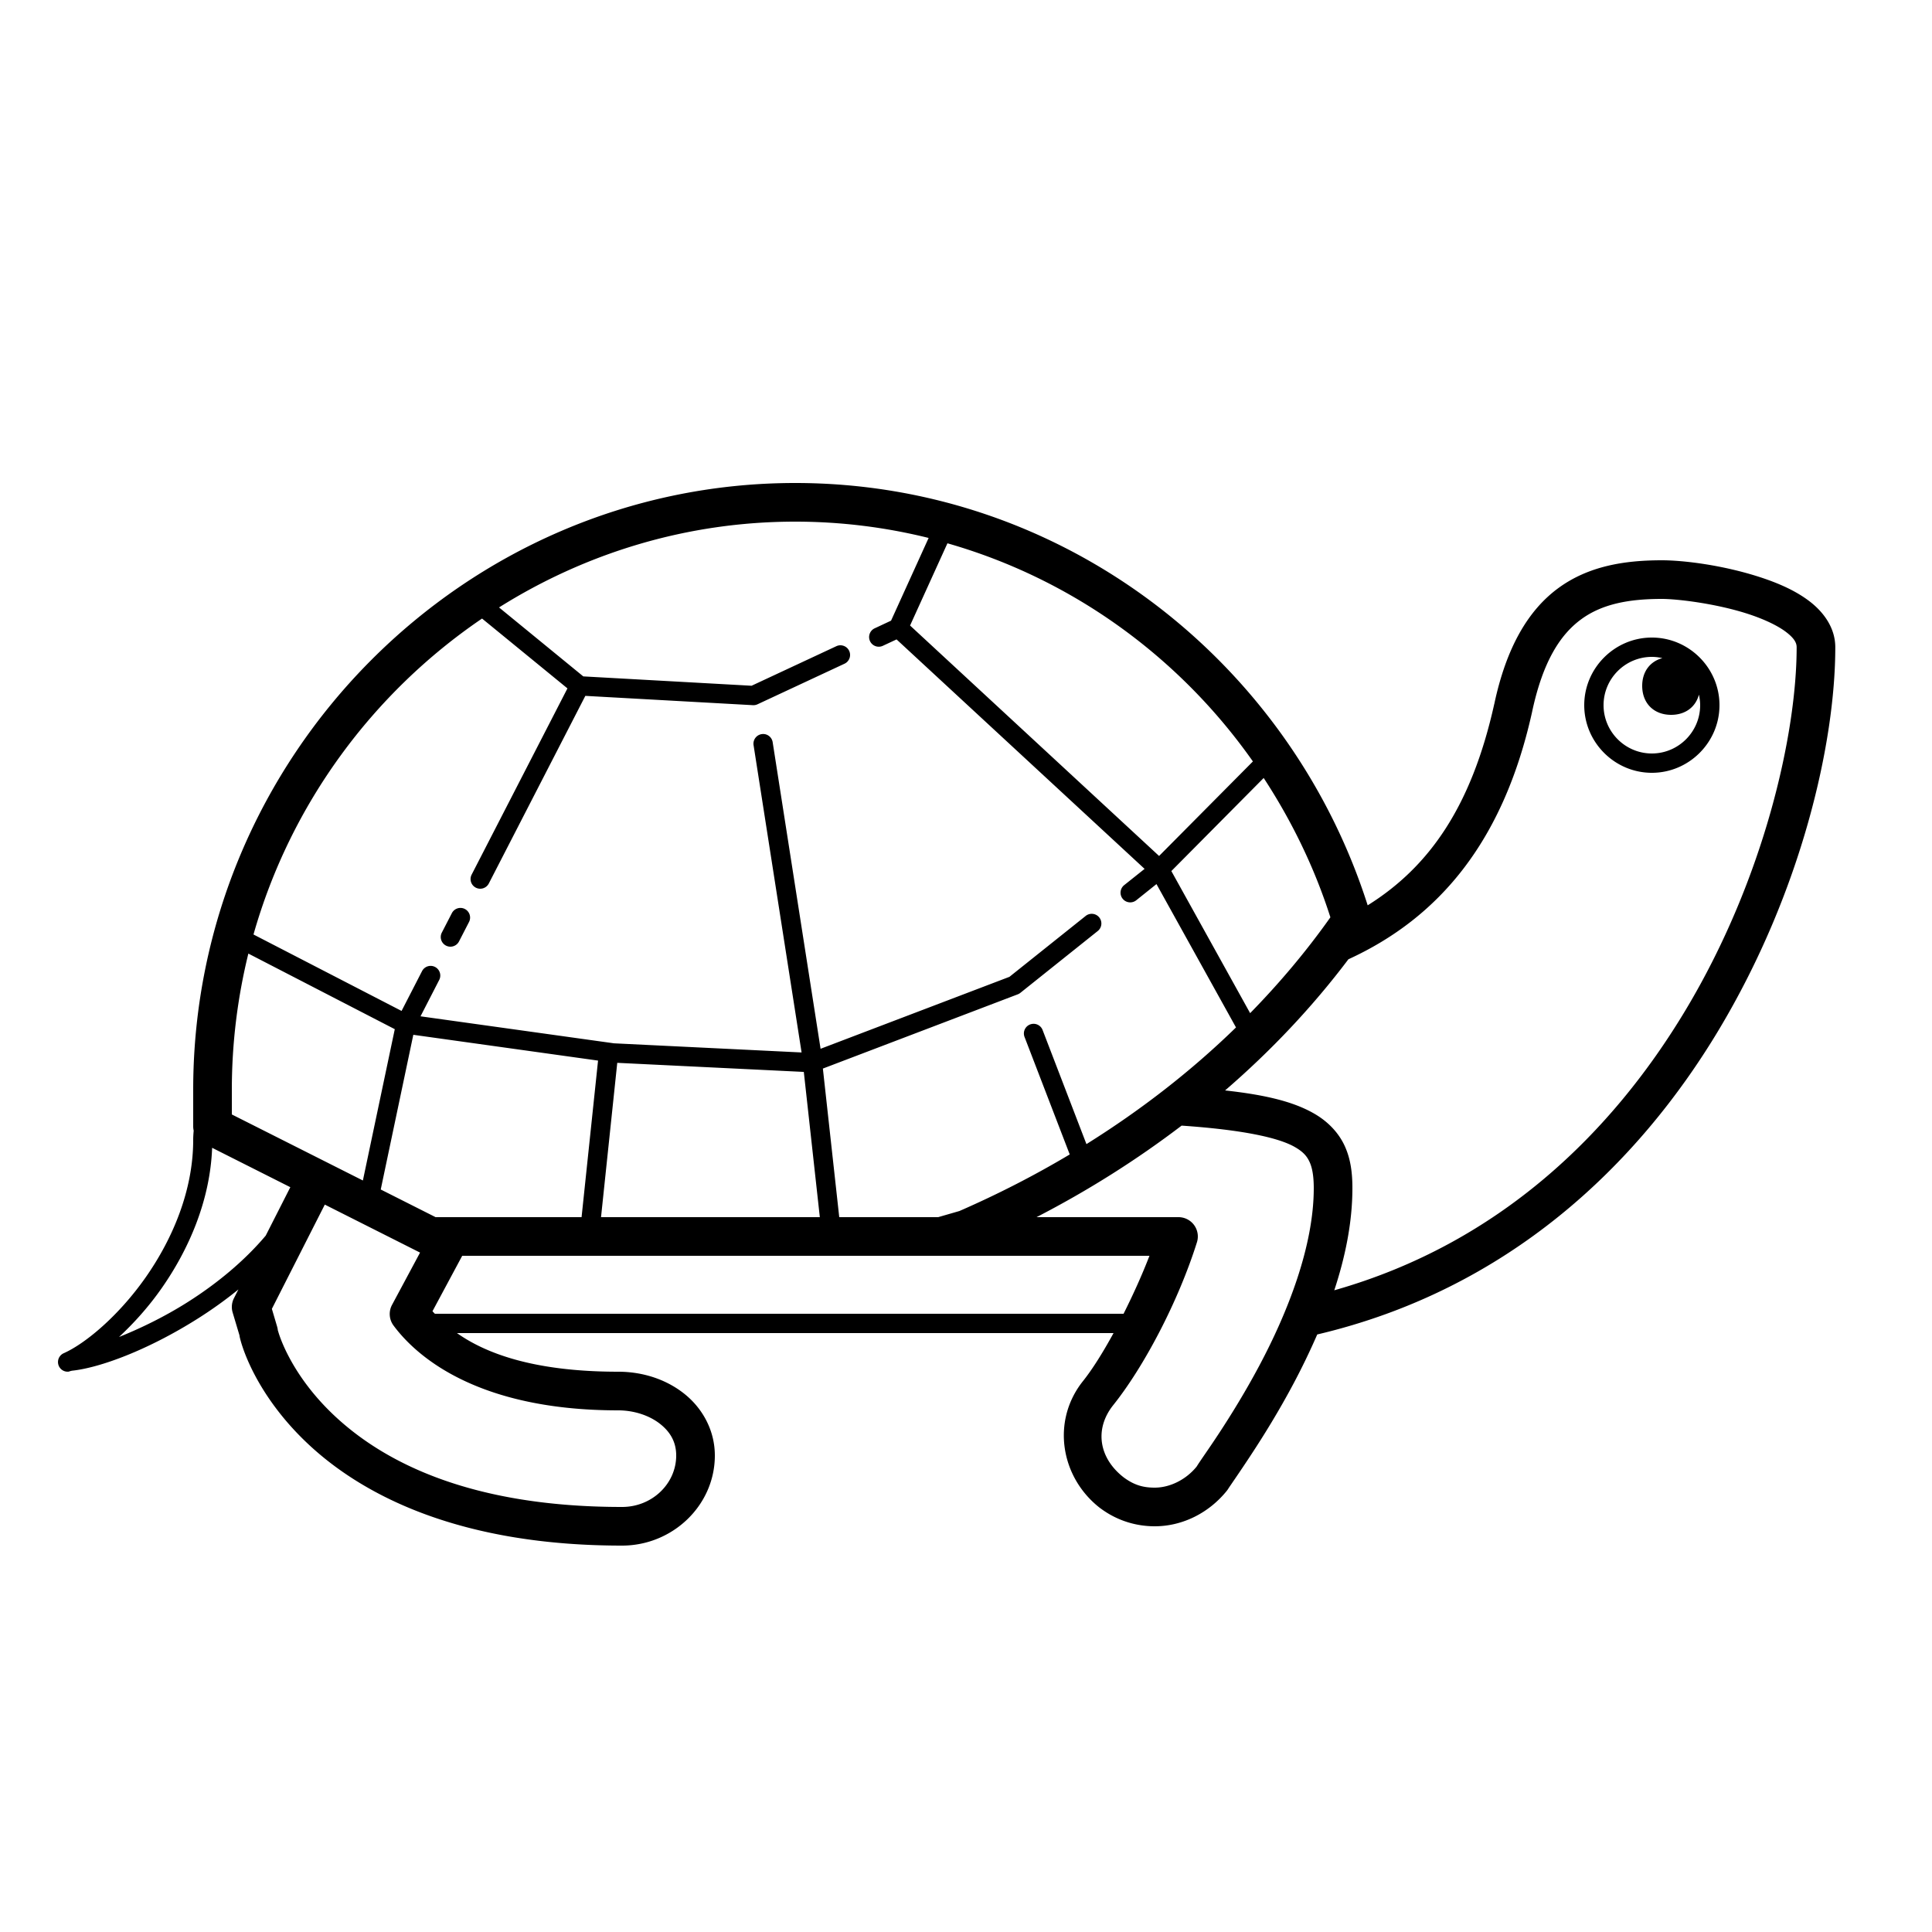 <svg xmlns="http://www.w3.org/2000/svg" viewBox="0 0 100 100" style="max-width:100%" height="100%">
    <path style="line-height:normal;text-indent:0;text-align:start;text-decoration-line:none;text-decoration-style:solid;text-decoration-color:#000;text-transform:none;block-progression:tb;isolation:auto;mix-blend-mode:normal" d="M 41.16 25 C 24.022 25 10 39.139 10 56.4 L 10 58.301 A 1 1 0 0 0 10.025 58.523 C 10.011 58.68 10 58.838 10 59 C 10 61.615 8.937 64.117 7.551 66.1 C 6.165 68.082 4.434 69.537 3.297 70.043 A 0.5 0.5 0 0 0 3.535 70.998 C 3.576 70.995 3.658 70.957 3.701 70.953 L 3.703 70.957 C 3.706 70.956 3.71 70.951 3.713 70.949 C 5.166 70.802 7.682 69.87 10.266 68.232 C 10.969 67.786 11.67 67.287 12.34 66.742 L 12.109 67.195 A 1 1 0 0 0 12.041 67.932 L 12.395 69.117 C 12.407 69.217 12.424 69.268 12.445 69.352 C 12.477 69.475 12.522 69.621 12.582 69.795 C 12.703 70.142 12.888 70.595 13.162 71.121 C 13.711 72.172 14.616 73.515 16.053 74.838 C 18.926 77.483 23.919 80 32.197 80 C 34.814 80 37 77.918 37 75.338 C 37 74.015 36.343 72.869 35.404 72.129 C 34.466 71.388 33.257 71 32 71 C 27.538 71 25.079 70.008 23.652 69 L 57.637 69 C 57.097 69.986 56.546 70.875 56.037 71.508 A 1 1 0 0 0 56.029 71.518 C 54.413 73.58 54.9 76.481 56.943 78.059 A 1 1 0 0 0 56.957 78.068 C 57.866 78.746 58.866 79 59.77 79 C 61.208 79 62.58 78.306 63.502 77.16 A 1 1 0 0 0 63.578 77.051 C 63.636 76.956 64.148 76.227 64.773 75.273 C 65.399 74.32 66.182 73.063 66.951 71.617 C 67.375 70.821 67.791 69.964 68.18 69.072 C 78.056 66.748 84.773 60.305 88.975 53.287 C 93.25 46.147 94.997 38.443 94.994 33.5 C 94.994 32.475 94.364 31.651 93.627 31.098 C 92.89 30.544 91.992 30.162 91.053 29.859 C 89.175 29.255 87.166 28.999 85.998 29 C 84.097 29.002 82.227 29.292 80.662 30.438 C 79.097 31.583 77.965 33.515 77.344 36.439 L 77.344 36.432 C 76.167 41.738 73.982 44.865 70.791 46.859 C 66.741 34.177 54.993 25 41.16 25 z M 41.16 27 C 43.541 27 45.852 27.295 48.066 27.844 L 46.121 32.125 L 45.289 32.514 A 0.5 0.5 0 1 0 45.711 33.42 L 46.406 33.096 L 59.244 44.973 L 58.188 45.814 A 0.501 0.501 0 1 0 58.812 46.598 L 59.859 45.76 L 63.975 53.18 C 61.669 55.426 59.07 57.447 56.234 59.219 L 53.967 53.32 A 0.5 0.5 0 0 0 53.508 52.992 A 0.5 0.5 0 0 0 53.457 52.994 A 0.5 0.5 0 0 0 53.033 53.68 L 55.369 59.754 C 53.555 60.836 51.648 61.814 49.66 62.682 L 48.559 63 L 43.439 63 L 42.592 55.309 L 52.678 51.467 A 0.5 0.5 0 0 0 52.812 51.391 L 56.812 48.195 A 0.5 0.5 0 0 0 56.496 47.299 A 0.5 0.5 0 0 0 56.188 47.414 L 52.248 50.561 L 42.473 54.285 L 39.994 38.422 A 0.5 0.5 0 0 0 39.514 37.992 A 0.5 0.5 0 0 0 39.465 37.994 A 0.5 0.5 0 0 0 39.006 38.578 L 41.49 54.475 L 31.781 54.002 L 21.766 52.604 L 22.73 50.729 A 0.5 0.5 0 0 0 22.27 49.994 A 0.5 0.5 0 0 0 21.842 50.271 L 20.785 52.326 L 13.121 48.369 C 15.035 41.618 19.303 35.854 24.951 32.016 L 29.371 35.631 L 24.412 45.271 A 0.5 0.5 0 1 0 25.301 45.729 L 30.297 36.018 L 38.973 36.5 A 0.5 0.5 0 0 0 39.211 36.453 L 43.711 34.354 A 0.5 0.5 0 1 0 43.289 33.447 L 38.902 35.494 L 30.191 35.01 L 25.83 31.441 C 30.292 28.637 35.542 27 41.16 27 z M 49.039 28.121 C 55.496 29.966 61.046 34.003 64.85 39.412 L 59.994 44.305 L 47.105 32.377 L 49.039 28.121 z M 86.002 31 C 86.834 30.999 88.82 31.243 90.439 31.764 C 91.249 32.024 91.976 32.36 92.426 32.697 C 92.875 33.035 92.994 33.275 92.994 33.5 C 92.997 37.957 91.327 45.464 87.258 52.26 C 83.453 58.614 77.608 64.362 69.062 66.785 C 69.626 65.076 70 63.282 70 61.5 C 70 60.745 69.92 60.017 69.611 59.334 C 69.303 58.651 68.752 58.059 68.021 57.639 C 66.945 57.019 65.494 56.67 63.41 56.441 C 65.797 54.381 67.94 52.11 69.793 49.652 C 74.477 47.505 77.811 43.564 79.297 36.865 A 1 1 0 0 0 79.299 36.855 C 79.856 34.232 80.763 32.843 81.844 32.053 C 82.924 31.262 84.303 31.002 86.002 31 z M 85.5 33 C 83.577 33 82 34.577 82 36.5 C 82 38.423 83.577 40 85.5 40 C 87.423 40 89 38.423 89 36.5 C 89 34.577 87.423 33 85.5 33 z M 85.5 34 C 85.688 34 85.869 34.025 86.045 34.064 C 85.406 34.235 85 34.764 85 35.5 C 85 36.4 85.6 37 86.5 37 C 87.236 37 87.765 36.594 87.936 35.955 C 87.975 36.131 88 36.312 88 36.5 C 88 37.877 86.877 39 85.5 39 C 84.123 39 83 37.877 83 36.5 C 83 35.123 84.123 34 85.5 34 z M 65.408 40.268 C 66.856 42.485 68.037 44.899 68.861 47.48 C 67.625 49.227 66.232 50.882 64.707 52.441 L 60.629 45.086 L 65.408 40.268 z M 23.812 46.994 A 0.5 0.5 0 0 0 23.385 47.271 L 22.869 48.271 A 0.5 0.5 0 1 0 23.758 48.729 L 24.273 47.729 A 0.5 0.5 0 0 0 23.812 46.994 z M 12.855 49.357 L 20.434 53.27 L 18.783 61.102 L 12 57.684 L 12 56.4 C 12 53.974 12.3 51.616 12.855 49.357 z M 21.393 53.561 L 30.955 54.896 L 30.102 63 L 22.547 63 L 19.707 61.568 L 21.393 53.561 z M 31.949 55.012 L 41.605 55.482 L 42.434 63 L 31.109 63 L 31.949 55.012 z M 61.16 58.262 C 64.321 58.479 66.178 58.884 67.023 59.371 C 67.463 59.624 67.651 59.851 67.789 60.156 C 67.927 60.462 68 60.895 68 61.5 C 68 64.511 66.647 67.932 65.186 70.678 C 64.455 72.051 63.705 73.258 63.102 74.178 C 62.533 75.045 62.165 75.547 61.938 75.91 C 61.383 76.595 60.544 77 59.77 77 C 59.2 77 58.724 76.885 58.162 76.469 C 56.887 75.48 56.635 73.986 57.604 72.75 C 59.205 70.756 60.987 67.372 61.953 64.301 A 1 1 0 0 0 61 63 L 53.65 63 C 56.325 61.62 58.838 60.032 61.16 58.262 z M 10.98 59.41 L 15.027 61.449 L 13.754 63.955 C 12.628 65.289 11.202 66.454 9.73 67.387 C 8.504 68.165 7.253 68.763 6.16 69.203 C 6.916 68.498 7.679 67.662 8.371 66.672 C 9.774 64.665 10.877 62.137 10.98 59.41 z M 16.812 62.35 L 21.742 64.834 L 20.291 67.541 A 1 1 0 0 0 20.369 68.609 C 21.449 70.066 24.527 73 32 73 C 32.834 73 33.625 73.274 34.164 73.699 C 34.703 74.124 35 74.647 35 75.338 C 35 76.786 33.763 78 32.197 78 C 24.319 78 19.905 75.666 17.408 73.367 C 16.16 72.218 15.39 71.067 14.936 70.195 C 14.708 69.76 14.559 69.392 14.471 69.139 C 14.427 69.012 14.398 68.912 14.383 68.854 C 14.368 68.795 14.381 68.651 14.381 68.93 A 1 1 0 0 0 14.338 68.645 L 14.072 67.746 L 16.812 62.35 z M 23.924 65 L 48.699 65 L 59.496 65 C 59.106 66.011 58.641 67.031 58.156 68 L 22.508 68 C 22.469 67.958 22.42 67.91 22.385 67.869 L 23.924 65 z" fill="currentColor"/>
</svg>